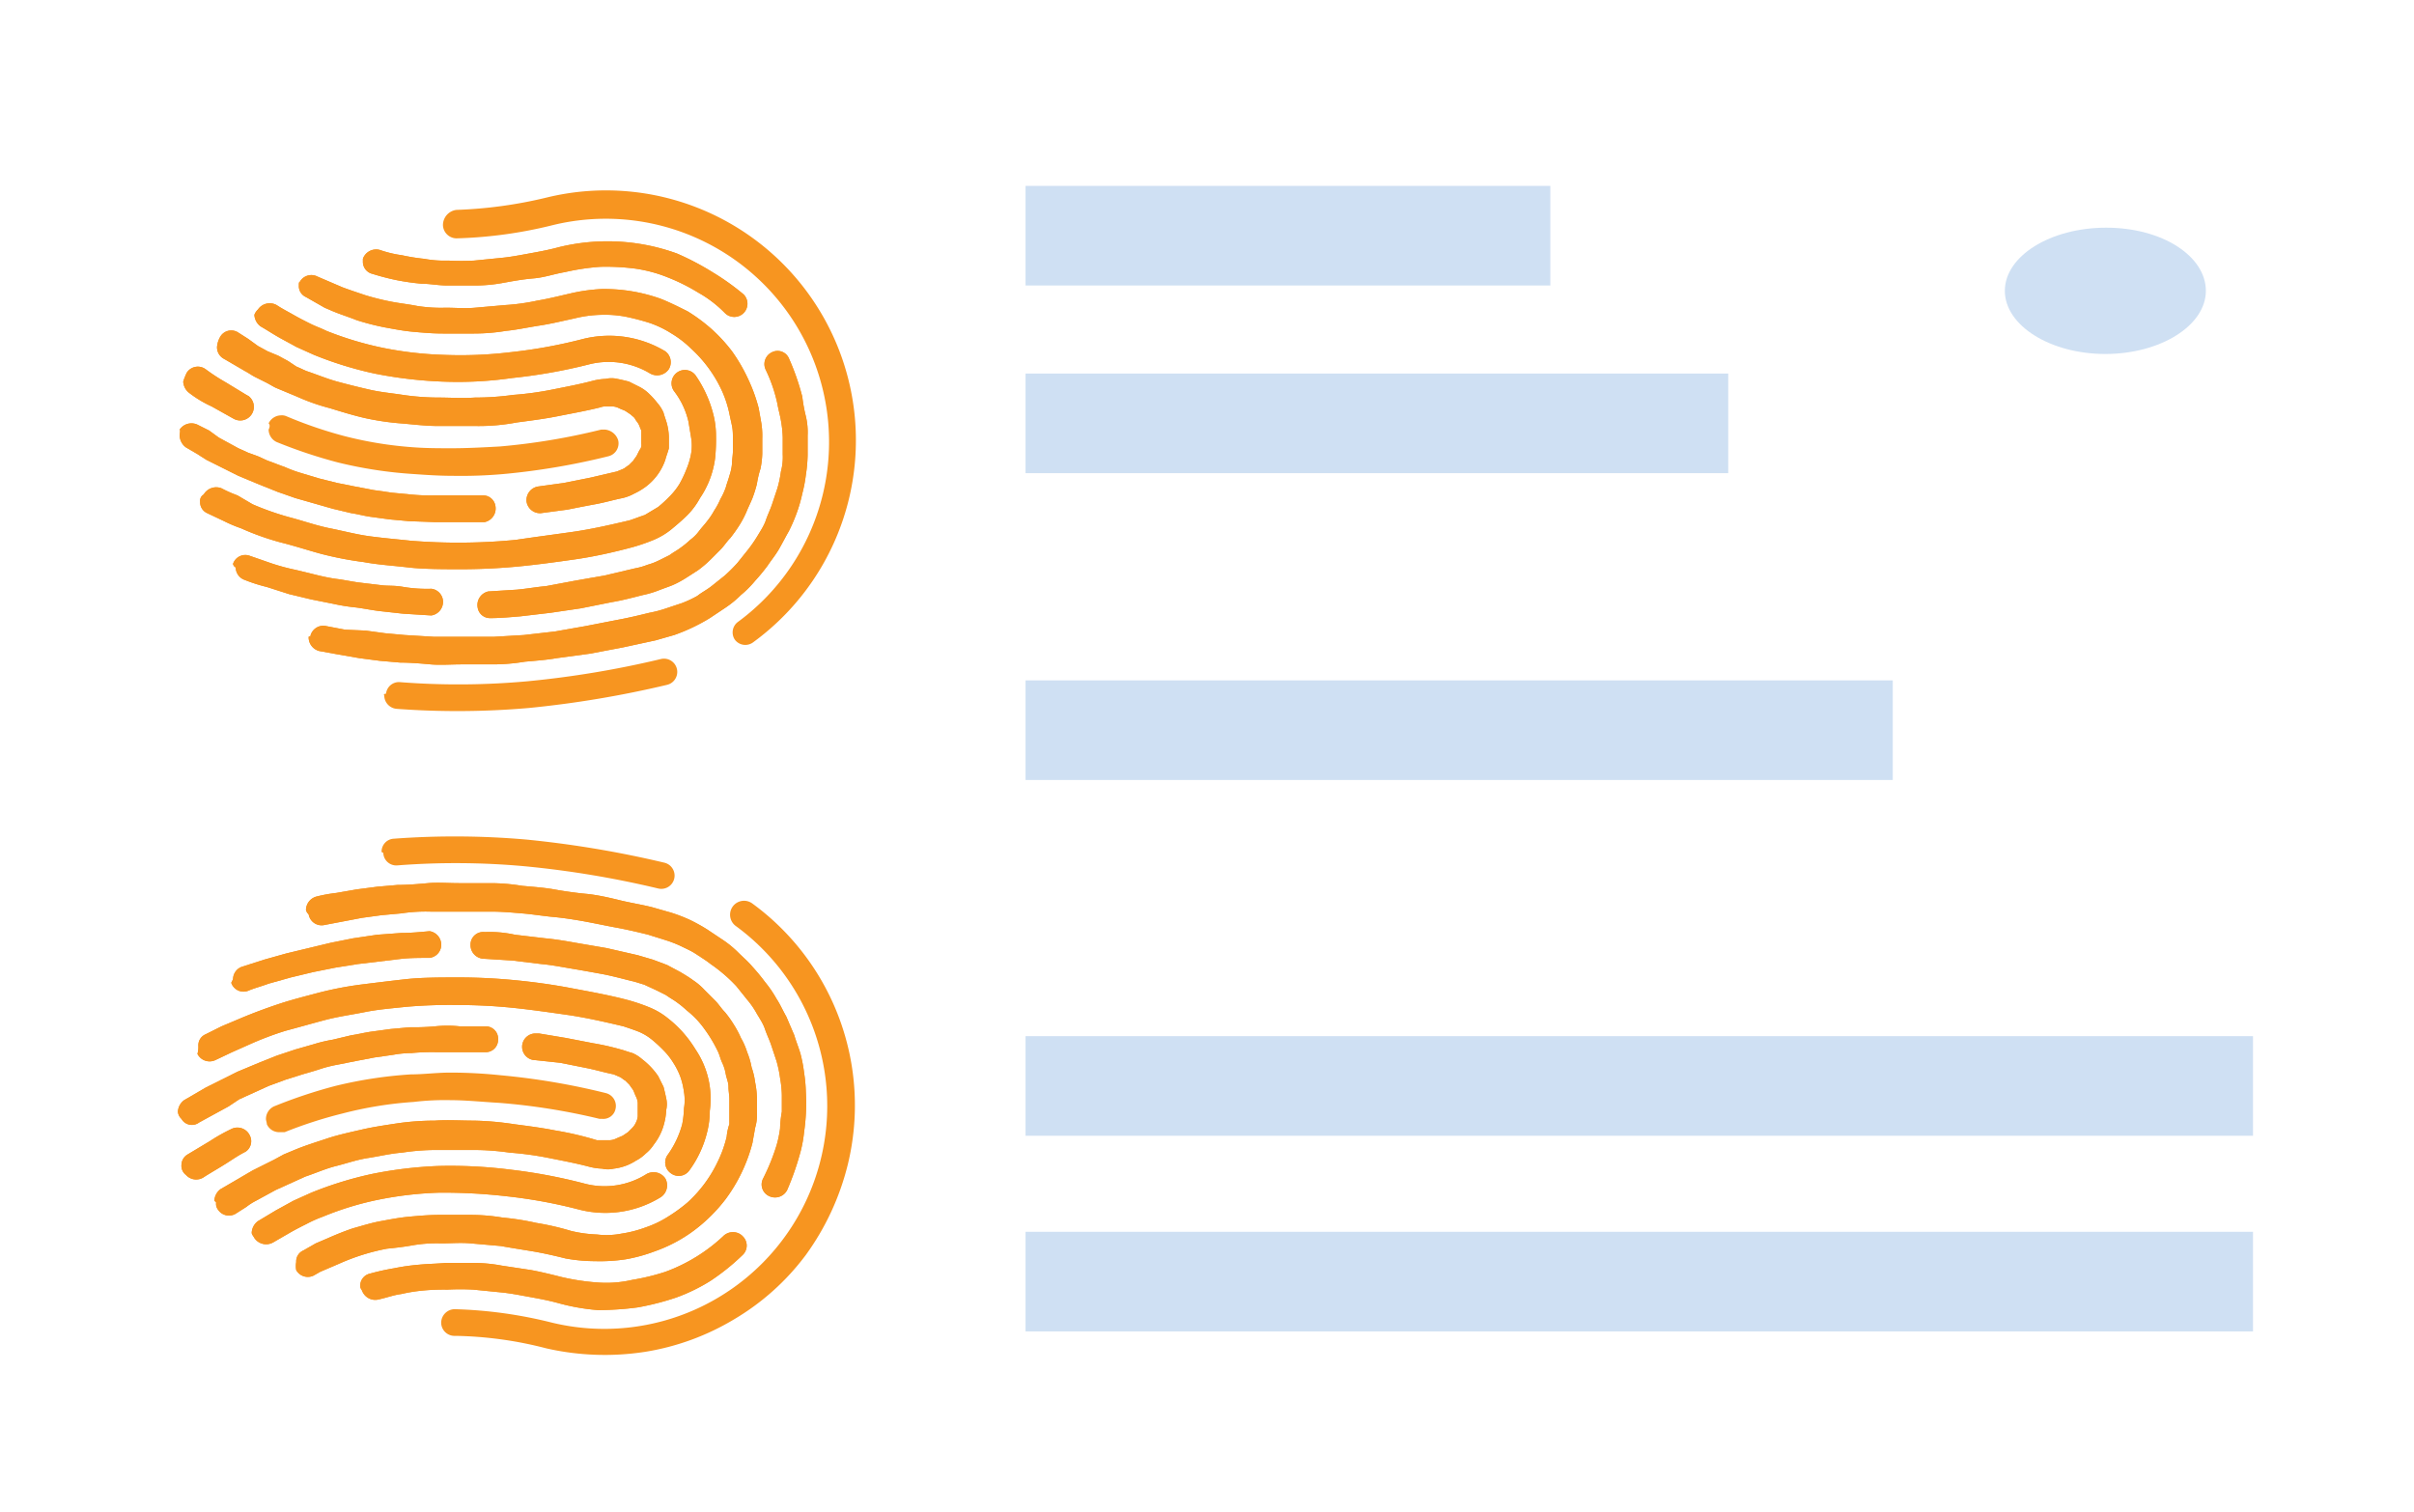 <svg xmlns="http://www.w3.org/2000/svg" viewBox="0 0 271.4 170"><defs><style>.cls-1{fill:#fff;}.cls-2{fill:#cfe0f3;}.cls-3{fill:#f79520;}</style></defs><g id="Layer_2" data-name="Layer 2"><g id="Layer_1-2" data-name="Layer 1"><rect class="cls-1" width="271.4" height="170"/><rect class="cls-2" x="115.3" y="20.9" width="59" height="11.2"/><rect class="cls-2" x="115.3" y="42" width="79" height="11.2"/><rect class="cls-2" x="115.3" y="76.5" width="97.5" height="11.2"/><rect class="cls-2" x="115.3" y="116.5" width="138" height="11.2"/><rect class="cls-2" x="115.3" y="138.5" width="138" height="11.2"/><path class="cls-2" d="M248,32.7c0,3.9-5.1,7.1-11.3,7.1s-11.3-3.2-11.3-7.1,5.1-7.1,11.4-7.1S248,28.8,248,32.7Z"/><path class="cls-3" d="M42.9,95.8a1.45,1.45,0,0,1,1.4-1.5,92.58,92.58,0,0,1,14.9.1A116.61,116.61,0,0,1,74.7,97a1.49,1.49,0,0,1-.7,2.9h0a109.17,109.17,0,0,0-15-2.5,85.36,85.36,0,0,0-14.3-.1A1.46,1.46,0,0,1,43.1,96h0v-.1Z"/><path class="cls-3" d="M49.6,148.7h0a1.54,1.54,0,0,1,1.5-1.5h0A50.21,50.21,0,0,1,62,148.7a25.06,25.06,0,0,0,20.7-44.6,1.57,1.57,0,1,1,1.9-2.5A28.1,28.1,0,0,1,95.3,131a29.16,29.16,0,0,1-4.7,10.1,27.46,27.46,0,0,1-8,7.2A28,28,0,0,1,72.5,152a29.58,29.58,0,0,1-11.1-.4,43.25,43.25,0,0,0-10.2-1.4,1.5,1.5,0,0,1-1.6-1.5Z"/><path class="cls-3" d="M40.5,144.6a1.39,1.39,0,0,1,1.1-1.4,26.14,26.14,0,0,1,2.7-.6,23.58,23.58,0,0,1,2.8-.4c1-.1,1.9-.1,3-.2h3.1a17.33,17.33,0,0,1,3.2.3l3.3.5c1.1.2,2.3.5,3.5.8a25.68,25.68,0,0,0,4,.6,12.86,12.86,0,0,0,3.9-.3,24.91,24.91,0,0,0,3.7-.9,19.07,19.07,0,0,0,6.5-4,1.55,1.55,0,0,1,2.1-.1l.1.1h0a1.45,1.45,0,0,1,0,2.1h0a25.38,25.38,0,0,1-3.6,2.9,20.07,20.07,0,0,1-3.9,1.9,30.09,30.09,0,0,1-4.3,1.1,34,34,0,0,1-4.5.3,23.63,23.63,0,0,1-4.5-.8c-1.1-.3-2.2-.5-3.3-.7s-2.1-.4-3.2-.5l-3-.3a28.05,28.05,0,0,0-2.9,0,24.37,24.37,0,0,0-2.7.1,18.66,18.66,0,0,0-2.5.4c-.8.1-1.6.4-2.5.6a1.58,1.58,0,0,1-1.9-1C40.5,144.8,40.5,144.7,40.5,144.6Z"/><path class="cls-3" d="M34.4,102.3a1.59,1.59,0,0,1,1.2-1.5,17,17,0,0,1,2.2-.4l2.3-.4,2.3-.3,2.3-.2c1.1,0,2.3-.1,3.4-.2s2.3,0,3.5,0h3.5a21.86,21.86,0,0,1,3.6.3c1.1.1,2.5.2,3.6.4s2.5.4,3.6.5,2.5.4,3.7.7,2.5.5,3.7.8l2.1.6a18,18,0,0,1,2.1.8,19.83,19.83,0,0,1,2,1.1l1.8,1.2a11.51,11.51,0,0,1,1.7,1.4c.5.5,1.1,1,1.6,1.6a21,21,0,0,1,1.4,1.7,12.74,12.74,0,0,1,1.3,1.9c.4.6.7,1.3,1.1,2l.9,2.1c.2.7.5,1.4.7,2.1a15.52,15.52,0,0,1,.4,2.1,16.35,16.35,0,0,1,.2,2.2,22.62,22.62,0,0,1-.2,4.5,14.35,14.35,0,0,1-.4,2.2,31.21,31.21,0,0,1-1.5,4.3,1.53,1.53,0,0,1-2,.7,1.44,1.44,0,0,1-.7-2,23.88,23.88,0,0,0,1.5-3.7,12.86,12.86,0,0,0,.4-1.9,12.25,12.25,0,0,1,.2-1.9v-1.9a12.25,12.25,0,0,0-.2-1.9,12.86,12.86,0,0,0-.4-1.9l-.6-1.8c-.2-.6-.5-1.2-.7-1.8s-.6-1.2-.9-1.7a9.06,9.06,0,0,0-1.1-1.6l-1.2-1.5a17.38,17.38,0,0,0-2.9-2.5c-.5-.4-1-.7-1.6-1.1s-1.1-.6-1.7-.9a13.36,13.36,0,0,0-1.8-.7c-.6-.2-1.3-.4-1.9-.6-1.2-.3-2.5-.6-3.6-.8s-2.5-.5-3.6-.7-2.4-.4-3.5-.5-2.3-.3-3.5-.4-2.3-.2-3.5-.2-2.3,0-3.4,0H48.4a18.29,18.29,0,0,0-3.3.2l-2.2.2-2.2.3-2.1.4-2.1.4a1.48,1.48,0,0,1-1.8-1.2h0A.91.91,0,0,1,34.4,102.3Z"/><path class="cls-3" d="M34.4,102.3a1.59,1.59,0,0,1,1.2-1.5,17,17,0,0,1,2.2-.4l2.3-.4,2.3-.3,2.3-.2c1.1,0,2.3-.1,3.4-.2s2.3,0,3.5,0h3.5a21.86,21.86,0,0,1,3.6.3c1.1.1,2.5.2,3.6.4s2.5.4,3.6.5,2.5.4,3.7.7,2.5.5,3.7.8l2.1.6a18,18,0,0,1,2.1.8,19.83,19.83,0,0,1,2,1.1l1.8,1.2a11.51,11.51,0,0,1,1.7,1.4c.5.5,1.1,1,1.6,1.6a21,21,0,0,1,1.4,1.7,12.74,12.74,0,0,1,1.3,1.9c.4.6.7,1.3,1.1,2l.9,2.1c.2.7.5,1.4.7,2.1a15.52,15.52,0,0,1,.4,2.1,16.35,16.35,0,0,1,.2,2.2,22.62,22.62,0,0,1-.2,4.5,14.35,14.35,0,0,1-.4,2.2,31.21,31.21,0,0,1-1.5,4.3,1.53,1.53,0,0,1-2,.7,1.44,1.44,0,0,1-.7-2,23.88,23.88,0,0,0,1.5-3.7,12.86,12.86,0,0,0,.4-1.9,12.25,12.25,0,0,1,.2-1.9v-1.9a12.25,12.25,0,0,0-.2-1.9,12.86,12.86,0,0,0-.4-1.9l-.6-1.8c-.2-.6-.5-1.2-.7-1.8s-.6-1.2-.9-1.7a9.06,9.06,0,0,0-1.1-1.6l-1.2-1.5a17.38,17.38,0,0,0-2.9-2.5c-.5-.4-1-.7-1.6-1.1s-1.1-.6-1.7-.9a13.36,13.36,0,0,0-1.8-.7c-.6-.2-1.3-.4-1.9-.6-1.2-.3-2.5-.6-3.6-.8s-2.5-.5-3.6-.7-2.4-.4-3.5-.5-2.3-.3-3.5-.4-2.3-.2-3.5-.2-2.3,0-3.4,0H48.4a18.29,18.29,0,0,0-3.3.2l-2.2.2-2.2.3-2.1.4-2.1.4a1.48,1.48,0,0,1-1.8-1.2h0A.91.91,0,0,1,34.4,102.3Z"/><path class="cls-3" d="M40.5,144.6a1.39,1.39,0,0,1,1.1-1.4,26.14,26.14,0,0,1,2.7-.6,23.58,23.58,0,0,1,2.8-.4c1-.1,1.9-.1,3-.2h3.1a17.33,17.33,0,0,1,3.2.3l3.3.5c1.1.2,2.3.5,3.5.8a25.68,25.68,0,0,0,4,.6,12.86,12.86,0,0,0,3.9-.3,24.91,24.91,0,0,0,3.7-.9,19.07,19.07,0,0,0,6.5-4,1.55,1.55,0,0,1,2.1-.1l.1.1h0a1.45,1.45,0,0,1,0,2.1h0a25.38,25.38,0,0,1-3.6,2.9,20.07,20.07,0,0,1-3.9,1.9,30.09,30.09,0,0,1-4.3,1.1,34,34,0,0,1-4.5.3,23.63,23.63,0,0,1-4.5-.8c-1.1-.3-2.2-.5-3.3-.7s-2.1-.4-3.2-.5l-3-.3a28.05,28.05,0,0,0-2.9,0,24.37,24.37,0,0,0-2.7.1,18.66,18.66,0,0,0-2.5.4c-.8.1-1.6.4-2.5.6a1.58,1.58,0,0,1-1.9-1C40.5,144.8,40.5,144.7,40.5,144.6Z"/><path class="cls-3" d="M33.3,141.9a1.34,1.34,0,0,1,.8-1.3l.7-.4.7-.4.7-.3.7-.3c.9-.4,1.9-.8,2.8-1.1,1.1-.3,2-.6,3.1-.8s2.1-.4,3.2-.5,2.2-.2,3.4-.2h3.5a21.86,21.86,0,0,1,3.6.3,29.63,29.63,0,0,1,3.8.6,31,31,0,0,1,3.9.9,14.46,14.46,0,0,0,2.9.4,8.78,8.78,0,0,0,2.8-.1,13.43,13.43,0,0,0,2.7-.7,11.51,11.51,0,0,0,2.5-1.2,17.68,17.68,0,0,0,2.2-1.6,14.76,14.76,0,0,0,3.4-4.6,13.32,13.32,0,0,0,1-2.8,5.77,5.77,0,0,1,.3-1.4v-2.8c0-.5-.1-.9-.1-1.4s-.2-.9-.3-1.4a5,5,0,0,0-.4-1.3c-.2-.4-.3-.9-.5-1.3a15.52,15.52,0,0,0-1.5-2.5,10.63,10.63,0,0,0-.9-1.1,11,11,0,0,0-1.1-1,10.63,10.63,0,0,0-1.1-.9c-.4-.3-.8-.5-1.2-.8l-1.2-.6-1.3-.6c-.4-.1-.9-.3-1.4-.4-1.2-.3-2.3-.6-3.4-.8s-2.2-.4-3.4-.6-2.2-.4-3.3-.5l-3.3-.4-3.2-.2a1.54,1.54,0,0,1-1.5-1.5v-.1h0a1.42,1.42,0,0,1,1.6-1.4h0a13.05,13.05,0,0,1,3.4.3l3.4.4c1.1.1,2.3.3,3.4.5l3.5.6,3.5.8,1.7.5,1.6.6,1.5.8c.5.3,1,.6,1.4.9a6.89,6.89,0,0,1,1.3,1.1l1.2,1.2c.4.4.7.9,1.1,1.3a12.13,12.13,0,0,1,1,1.4,10.93,10.93,0,0,1,.8,1.5,7.74,7.74,0,0,1,.7,1.6,8.45,8.45,0,0,1,.5,1.7,8.47,8.47,0,0,1,.4,1.7,9.85,9.85,0,0,1,.2,1.7v1.7a5,5,0,0,1-.2,1.7c-.1.6-.2,1.1-.3,1.7a18.32,18.32,0,0,1-3,6.3,17.94,17.94,0,0,1-2.3,2.5,16.63,16.63,0,0,1-5.7,3.4,17.83,17.83,0,0,1-3.3.9,19.4,19.4,0,0,1-3.4.2,18.41,18.41,0,0,1-3.3-.3c-1.2-.3-2.5-.6-3.7-.8s-2.5-.4-3.6-.6l-3.4-.3c-1.1-.1-2.2,0-3.3,0a16.15,16.15,0,0,0-3.1.2c-1.1.2-2,.3-3,.4a24.27,24.27,0,0,0-5.4,1.7l-.7.3-.7.3-.7.3-.7.4a1.49,1.49,0,0,1-2-.6h0A2.72,2.72,0,0,1,33.3,141.9Z"/><path class="cls-3" d="M26.2,110.1a1.5,1.5,0,0,1,1-1.4l2.5-.8,2.5-.7,2.5-.6,2.5-.6,2.5-.5,2.7-.4,2.7-.2c1.1,0,2.1-.1,3.2-.2a1.55,1.55,0,0,1,1.3,1.7,1.49,1.49,0,0,1-1.3,1.3c-1,0-2.1,0-3.1.1l-2.5.3-2.5.3-2.5.4-2.5.5-2.5.6-2.5.7c-.8.3-1.6.5-2.3.8a1.45,1.45,0,0,1-1.9-.9h0Z"/><path class="cls-3" d="M26.2,110.1a1.5,1.5,0,0,1,1-1.4l2.5-.8,2.5-.7,2.5-.6,2.5-.6,2.5-.5,2.7-.4,2.7-.2c1.1,0,2.1-.1,3.2-.2a1.55,1.55,0,0,1,1.3,1.7,1.49,1.49,0,0,1-1.3,1.3c-1,0-2.1,0-3.1.1l-2.5.3-2.5.3-2.5.4-2.5.5-2.5.6-2.5.7c-.8.3-1.6.5-2.3.8a1.45,1.45,0,0,1-1.9-.9h0Z"/><path class="cls-3" d="M33.3,141.9a1.34,1.34,0,0,1,.8-1.3l.7-.4.7-.4.7-.3.7-.3c.9-.4,1.9-.8,2.8-1.1,1.1-.3,2-.6,3.1-.8s2.1-.4,3.2-.5,2.2-.2,3.4-.2h3.5a21.86,21.86,0,0,1,3.6.3,29.63,29.63,0,0,1,3.8.6,31,31,0,0,1,3.9.9,14.46,14.46,0,0,0,2.9.4,8.78,8.78,0,0,0,2.8-.1,13.43,13.43,0,0,0,2.7-.7,11.51,11.51,0,0,0,2.5-1.2,17.68,17.68,0,0,0,2.2-1.6,14.76,14.76,0,0,0,3.4-4.6,13.32,13.32,0,0,0,1-2.8,5.77,5.77,0,0,1,.3-1.4v-2.8c0-.5-.1-.9-.1-1.4s-.2-.9-.3-1.4a5,5,0,0,0-.4-1.3c-.2-.4-.3-.9-.5-1.3a15.52,15.52,0,0,0-1.5-2.5,10.63,10.63,0,0,0-.9-1.1,11,11,0,0,0-1.1-1,10.63,10.63,0,0,0-1.1-.9c-.4-.3-.8-.5-1.2-.8l-1.2-.6-1.3-.6c-.4-.1-.9-.3-1.4-.4-1.2-.3-2.3-.6-3.4-.8s-2.2-.4-3.4-.6-2.2-.4-3.3-.5l-3.3-.4-3.2-.2a1.54,1.54,0,0,1-1.5-1.5v-.1h0a1.42,1.42,0,0,1,1.6-1.4h0a13.05,13.05,0,0,1,3.4.3l3.4.4c1.1.1,2.3.3,3.4.5l3.5.6,3.5.8,1.7.5,1.6.6,1.5.8c.5.3,1,.6,1.4.9a6.89,6.89,0,0,1,1.3,1.1l1.2,1.2c.4.4.7.9,1.1,1.3a12.13,12.13,0,0,1,1,1.4,10.93,10.93,0,0,1,.8,1.5,7.74,7.74,0,0,1,.7,1.6,8.45,8.45,0,0,1,.5,1.7,8.47,8.47,0,0,1,.4,1.7,9.85,9.85,0,0,1,.2,1.7v1.7a5,5,0,0,1-.2,1.7c-.1.6-.2,1.1-.3,1.7a18.32,18.32,0,0,1-3,6.3,17.94,17.94,0,0,1-2.3,2.5,16.63,16.63,0,0,1-5.7,3.4,17.83,17.83,0,0,1-3.3.9,19.4,19.4,0,0,1-3.4.2,18.41,18.41,0,0,1-3.3-.3c-1.2-.3-2.5-.6-3.7-.8s-2.5-.4-3.6-.6l-3.4-.3c-1.1-.1-2.2,0-3.3,0a16.15,16.15,0,0,0-3.1.2c-1.1.2-2,.3-3,.4a24.27,24.27,0,0,0-5.4,1.7l-.7.3-.7.3-.7.3-.7.4a1.49,1.49,0,0,1-2-.6h0A2.72,2.72,0,0,1,33.3,141.9Z"/><path class="cls-3" d="M28.3,138.6a1.71,1.71,0,0,1,.7-1.3l2-1.2,2-1.1,2-.9a41.09,41.09,0,0,1,6.8-2.1,46.57,46.57,0,0,1,7.5-.9,53.61,53.61,0,0,1,8,.4,60.66,60.66,0,0,1,8.5,1.6,8.82,8.82,0,0,0,6.9-1.1,1.6,1.6,0,0,1,2.1.5h0a1.6,1.6,0,0,1-.5,2.1h0a11.88,11.88,0,0,1-9.2,1.4,56.37,56.37,0,0,0-8.2-1.5,62.82,62.82,0,0,0-7.5-.4,40.55,40.55,0,0,0-6.9.8,34.12,34.12,0,0,0-6.2,1.9,14.17,14.17,0,0,0-1.8.8c-.6.3-1.2.6-1.9,1l-1.9,1.1a1.6,1.6,0,0,1-2.1-.5h0C28.5,139,28.3,138.8,28.3,138.6Z"/><path class="cls-3" d="M22.3,117.6a1.34,1.34,0,0,1,.8-1.3l1.8-.9,1.9-.8c1.4-.6,3-1.2,4.5-1.7s3.1-.9,4.6-1.3a38.9,38.9,0,0,1,4.7-.9c1.6-.2,3.2-.4,5-.6s4-.2,6-.2,4.1.1,6.2.3,4.3.5,6.4.9,4.4.8,6.6,1.4a20.94,20.94,0,0,1,2.3.8,8.17,8.17,0,0,1,2,1.2,12.88,12.88,0,0,1,1.7,1.6,13.3,13.3,0,0,1,1.4,1.9,9.9,9.9,0,0,1,1.6,6.9,9.86,9.86,0,0,1-.3,2.4,12.16,12.16,0,0,1-2,4.3,1.46,1.46,0,0,1-2.1.3h0a1.47,1.47,0,0,1-.3-2.1,10.61,10.61,0,0,0,1.6-3.4,11,11,0,0,0,.2-1.8,5.44,5.44,0,0,0,0-1.8,8.47,8.47,0,0,0-.4-1.7,8,8,0,0,0-.8-1.6,7.55,7.55,0,0,0-1.1-1.4,15.38,15.38,0,0,0-1.3-1.2,6,6,0,0,0-1.5-.9c-.5-.2-1.1-.4-1.7-.6-2.1-.5-4.3-1-6.4-1.3s-4.2-.6-6.2-.8-4.1-.3-6-.3a57.18,57.18,0,0,0-5.8.2c-1.9.2-3.2.3-4.7.6s-3,.5-4.5.9-2.9.8-4.4,1.2a36.06,36.06,0,0,0-4.2,1.6l-1.8.8-1.9.9a1.53,1.53,0,0,1-2-.7A3.08,3.08,0,0,0,22.3,117.6Z"/><path class="cls-3" d="M22.3,117.6a1.34,1.34,0,0,1,.8-1.3l1.8-.9,1.9-.8c1.4-.6,3-1.2,4.5-1.7s3.1-.9,4.6-1.3a38.9,38.9,0,0,1,4.7-.9c1.6-.2,3.2-.4,5-.6s4-.2,6-.2,4.1.1,6.2.3,4.3.5,6.4.9,4.4.8,6.6,1.4a20.94,20.94,0,0,1,2.3.8,8.17,8.17,0,0,1,2,1.2,12.88,12.88,0,0,1,1.7,1.6,13.3,13.3,0,0,1,1.4,1.9,9.9,9.9,0,0,1,1.6,6.9,9.86,9.86,0,0,1-.3,2.4,12.16,12.16,0,0,1-2,4.3,1.46,1.46,0,0,1-2.1.3h0a1.47,1.47,0,0,1-.3-2.1,10.61,10.61,0,0,0,1.6-3.4,11,11,0,0,0,.2-1.8,5.44,5.44,0,0,0,0-1.8,8.47,8.47,0,0,0-.4-1.7,8,8,0,0,0-.8-1.6,7.55,7.55,0,0,0-1.1-1.4,15.38,15.38,0,0,0-1.3-1.2,6,6,0,0,0-1.5-.9c-.5-.2-1.1-.4-1.7-.6-2.1-.5-4.3-1-6.4-1.3s-4.2-.6-6.2-.8-4.1-.3-6-.3a57.18,57.18,0,0,0-5.8.2c-1.9.2-3.2.3-4.7.6s-3,.5-4.5.9-2.9.8-4.4,1.2a36.06,36.06,0,0,0-4.2,1.6l-1.8.8-1.9.9a1.53,1.53,0,0,1-2-.7A3.08,3.08,0,0,0,22.3,117.6Z"/><path class="cls-3" d="M28.3,138.6a1.71,1.71,0,0,1,.7-1.3l2-1.2,2-1.1,2-.9a41.09,41.09,0,0,1,6.8-2.1,46.57,46.57,0,0,1,7.5-.9,53.61,53.61,0,0,1,8,.4,60.66,60.66,0,0,1,8.5,1.6,8.82,8.82,0,0,0,6.9-1.1,1.6,1.6,0,0,1,2.1.5h0a1.6,1.6,0,0,1-.5,2.1h0a11.88,11.88,0,0,1-9.2,1.4,56.37,56.37,0,0,0-8.2-1.5,62.82,62.82,0,0,0-7.5-.4,40.55,40.55,0,0,0-6.9.8,34.12,34.12,0,0,0-6.2,1.9,14.17,14.17,0,0,0-1.8.8c-.6.3-1.2.6-1.9,1l-1.9,1.1a1.6,1.6,0,0,1-2.1-.5h0C28.5,139,28.3,138.8,28.3,138.6Z"/><path class="cls-3" d="M24.1,135a1.71,1.71,0,0,1,.7-1.3L26,133l1.2-.7,1.2-.7,1.2-.6,1.2-.6,1.1-.6,1.2-.5c1.2-.5,2.5-.9,3.7-1.3s2.6-.7,3.9-1,2.7-.5,4-.7a29.66,29.66,0,0,1,4.2-.3c1.4-.1,2.9,0,4.4,0a34.19,34.19,0,0,1,4.5.4c1.5.2,3.1.4,4.6.7a35.74,35.74,0,0,1,4.7,1.1h1.5a1.85,1.85,0,0,0,.7-.2l.7-.3.6-.4.5-.5a2.09,2.09,0,0,0,.4-.6,1.85,1.85,0,0,0,.2-.7V124a1.85,1.85,0,0,0-.2-.7c-.1-.2-.2-.5-.3-.7s-.3-.4-.4-.6l-.5-.5c-.2-.1-.4-.3-.6-.4l-.7-.3c-1-.2-2-.5-3-.7l-3-.6-2.8-.3a1.5,1.5,0,0,1,0-3h.4l3,.5,3.1.6a28.17,28.17,0,0,1,3.1.7c.4.1.9.3,1.3.4a4.13,4.13,0,0,1,1.1.7A8.13,8.13,0,0,1,74,121l.6,1.2c.1.4.2.8.3,1.3a2.85,2.85,0,0,1,0,1.3,6.75,6.75,0,0,1-.2,1.4,6.42,6.42,0,0,1-1.2,2.5,4.3,4.3,0,0,1-.9,1,4.44,4.44,0,0,1-1.1.8,5.81,5.81,0,0,1-2.5.9,2.85,2.85,0,0,1-1.3,0,6.75,6.75,0,0,1-1.4-.2c-1.5-.4-3.1-.7-4.6-1a35.62,35.62,0,0,0-4.4-.6,28.28,28.28,0,0,0-4.1-.3H49.1a25.61,25.61,0,0,0-3.9.3c-1.3.1-2.5.4-3.8.6s-2.4.6-3.6.9-2.3.8-3.5,1.2l-1.1.5-1.1.5-1.1.5-1.1.6-1.1.6a6.73,6.73,0,0,0-1.1.7l-1.1.7a1.48,1.48,0,0,1-2.1-.4,1.08,1.08,0,0,1-.2-.8Z"/><path class="cls-3" d="M20,125a1.71,1.71,0,0,1,.7-1.3l1.2-.7,1.2-.7,1.2-.6,1.2-.6,1.2-.6,1.2-.5,1.2-.5,2-.8,2.1-.7,2.1-.6a16,16,0,0,1,2.1-.5l2.1-.5c.7-.1,1.5-.3,2.2-.4l2.2-.3,2.2-.2a26.2,26.2,0,0,0,2.8-.1,13.1,13.1,0,0,1,2.8,0h2.9a1.39,1.39,0,0,1,1.4,1.5h0a1.39,1.39,0,0,1-1.5,1.4H49a24.37,24.37,0,0,0-2.7.1,12.48,12.48,0,0,0-2.1.2l-2.1.3-2.1.4-2,.4a14.62,14.62,0,0,0-2,.5c-.6.2-1.3.4-2,.6l-1.9.6-1.9.7-1.1.5-1.1.5-1.1.5-1.2.8-1.1.6-1.1.6-1.1.6a1.35,1.35,0,0,1-2-.4h0A1.23,1.23,0,0,1,20,125Z"/><path class="cls-3" d="M20,125a1.71,1.71,0,0,1,.7-1.3l1.2-.7,1.2-.7,1.2-.6,1.2-.6,1.2-.6,1.2-.5,1.2-.5,2-.8,2.1-.7,2.1-.6a16,16,0,0,1,2.1-.5l2.1-.5c.7-.1,1.5-.3,2.2-.4l2.2-.3,2.2-.2a26.2,26.2,0,0,0,2.8-.1,13.1,13.1,0,0,1,2.8,0h2.9a1.39,1.39,0,0,1,1.4,1.5h0a1.39,1.39,0,0,1-1.5,1.4H49a24.37,24.37,0,0,0-2.7.1,12.48,12.48,0,0,0-2.1.2l-2.1.3-2.1.4-2,.4a14.62,14.62,0,0,0-2,.5c-.6.2-1.3.4-2,.6l-1.9.6-1.9.7-1.1.5-1.1.5-1.1.5-1.2.8-1.1.6-1.1.6-1.1.6a1.35,1.35,0,0,1-2-.4h0A1.23,1.23,0,0,1,20,125Z"/><path class="cls-3" d="M24.1,135a1.71,1.71,0,0,1,.7-1.3L26,133l1.2-.7,1.2-.7,1.2-.6,1.2-.6,1.1-.6,1.2-.5c1.2-.5,2.5-.9,3.7-1.3s2.6-.7,3.9-1,2.7-.5,4-.7a29.66,29.66,0,0,1,4.2-.3c1.4-.1,2.9,0,4.4,0a34.19,34.19,0,0,1,4.5.4c1.5.2,3.1.4,4.6.7a35.74,35.74,0,0,1,4.7,1.1h1.5a1.85,1.85,0,0,0,.7-.2l.7-.3.6-.4.5-.5a2.09,2.09,0,0,0,.4-.6,1.85,1.85,0,0,0,.2-.7V124a1.85,1.85,0,0,0-.2-.7c-.1-.2-.2-.5-.3-.7s-.3-.4-.4-.6l-.5-.5c-.2-.1-.4-.3-.6-.4l-.7-.3c-1-.2-2-.5-3-.7l-3-.6-2.8-.3a1.5,1.5,0,0,1,0-3h.4l3,.5,3.1.6a28.17,28.17,0,0,1,3.1.7c.4.1.9.3,1.3.4a4.13,4.13,0,0,1,1.1.7A8.13,8.13,0,0,1,74,121l.6,1.2c.1.4.2.8.3,1.3a2.85,2.85,0,0,1,0,1.3,6.75,6.75,0,0,1-.2,1.4,6.42,6.42,0,0,1-1.2,2.5,4.3,4.3,0,0,1-.9,1,4.44,4.44,0,0,1-1.1.8,5.81,5.81,0,0,1-2.5.9,2.85,2.85,0,0,1-1.3,0,6.75,6.75,0,0,1-1.4-.2c-1.5-.4-3.1-.7-4.6-1a35.62,35.62,0,0,0-4.4-.6,28.28,28.28,0,0,0-4.1-.3H49.1a25.61,25.61,0,0,0-3.9.3c-1.3.1-2.5.4-3.8.6s-2.4.6-3.6.9-2.3.8-3.5,1.2l-1.1.5-1.1.5-1.1.5-1.1.6-1.1.6a6.73,6.73,0,0,0-1.1.7l-1.1.7a1.48,1.48,0,0,1-2.1-.4,1.08,1.08,0,0,1-.2-.8Z"/><path class="cls-3" d="M20.4,131a1.39,1.39,0,0,1,.7-1.2l2.5-1.5a20.13,20.13,0,0,1,2.5-1.4,1.54,1.54,0,0,1,2,.8,1.41,1.41,0,0,1-.5,1.8c-.8.4-1.5.9-2.3,1.4s-1.5.9-2.3,1.4a1.55,1.55,0,0,1-2.1-.2,1.27,1.27,0,0,1-.5-1.1Z"/><path class="cls-3" d="M29.9,125.8a1.57,1.57,0,0,1,.9-1.4,55.82,55.82,0,0,1,6.9-2.3,48.48,48.48,0,0,1,8.5-1.3c1.4,0,2.9-.2,4.4-.2a54.41,54.41,0,0,1,5.7.3,78.61,78.61,0,0,1,11.8,2,1.49,1.49,0,0,1,1.1,1.8,1.4,1.4,0,0,1-1.5,1.1h-.3A71.87,71.87,0,0,0,56.1,124c-1.8-.1-3.7-.3-5.4-.3a29.54,29.54,0,0,0-4.2.2,43.07,43.07,0,0,0-8,1.3,49.25,49.25,0,0,0-6.5,2.1h-.6a1.51,1.51,0,0,1-1.4-.9C30,126.2,29.9,126,29.9,125.8Z"/><path class="cls-3" d="M20.4,131a1.39,1.39,0,0,1,.7-1.2l2.5-1.5a20.13,20.13,0,0,1,2.5-1.4,1.54,1.54,0,0,1,2,.8,1.41,1.41,0,0,1-.5,1.8c-.8.4-1.5.9-2.3,1.4s-1.5.9-2.3,1.4a1.55,1.55,0,0,1-2.1-.2,1.27,1.27,0,0,1-.5-1.1Z"/><path class="cls-3" d="M43.2,78.2a1.52,1.52,0,0,0,1.4,1.5,92.58,92.58,0,0,0,14.9-.1A116.61,116.61,0,0,0,75,77a1.49,1.49,0,0,0-.7-2.9h0a109.17,109.17,0,0,1-15,2.5,85.43,85.43,0,0,1-14.3.1A1.46,1.46,0,0,0,43.4,78h0C43.2,78,43.1,78.1,43.2,78.2Z"/><path class="cls-3" d="M49.8,25.3h0a1.54,1.54,0,0,0,1.5,1.5,50.21,50.21,0,0,0,10.9-1.5A25.1,25.1,0,0,1,83,69.9a1.47,1.47,0,0,0-.4,2h0a1.47,1.47,0,0,0,2.1.3h0a28.1,28.1,0,0,0-23.2-50h0a50.1,50.1,0,0,1-10.2,1.4,1.73,1.73,0,0,0-1.5,1.7Z"/><path class="cls-3" d="M40.8,29.4a1.39,1.39,0,0,0,1.1,1.4,26.81,26.81,0,0,0,2.7.7,27,27,0,0,0,2.8.4c.9,0,1.9.2,2.9.2h3.1a17.33,17.33,0,0,0,3.2-.3c1.1-.2,2.2-.4,3.4-.5s2.3-.5,3.5-.7a25.68,25.68,0,0,1,4-.6,25.49,25.49,0,0,1,3.9.2,15.57,15.57,0,0,1,3.7,1,21.58,21.58,0,0,1,3.4,1.7,13.31,13.31,0,0,1,3,2.3,1.48,1.48,0,1,0,2.1-2.1,28,28,0,0,0-3.5-2.5,30.47,30.47,0,0,0-4-2.1,22.92,22.92,0,0,0-13.3-.7c-1.1.3-2.2.5-3.3.7s-2.1.4-3.2.5l-3,.3a28.05,28.05,0,0,1-2.9,0,12.29,12.29,0,0,1-2.7-.2,21.66,21.66,0,0,1-2.5-.4,12.88,12.88,0,0,1-2.5-.6,1.58,1.58,0,0,0-1.9,1h0Z"/><path class="cls-3" d="M34.7,71.7a1.59,1.59,0,0,0,1.2,1.5l2.2.4,2.3.4,2.3.3,2.3.2c1.1,0,2.3.1,3.4.2s2.3,0,3.5,0h3.5a21.86,21.86,0,0,0,3.6-.3c1.1-.1,2.5-.2,3.6-.4l3.7-.5,3.7-.7,3.7-.8,2.1-.6a20.88,20.88,0,0,0,4-1.9l1.8-1.2a11.51,11.51,0,0,0,1.7-1.4,12.09,12.09,0,0,0,1.6-1.6,21,21,0,0,0,1.4-1.7c.4-.6.9-1.2,1.3-1.9s.7-1.3,1.1-2a18.94,18.94,0,0,0,.9-2.1,16.55,16.55,0,0,0,.6-2.1,15.52,15.52,0,0,0,.4-2.1,16.35,16.35,0,0,0,.2-2.2V49a7.84,7.84,0,0,0-.2-2.2,17,17,0,0,1-.4-2.2,27.18,27.18,0,0,0-1.5-4.3,1.39,1.39,0,0,0-1.9-.7h0a1.47,1.47,0,0,0-.7,2h0a17.06,17.06,0,0,1,1.3,3.8c.1.6.3,1.3.4,1.9a12.25,12.25,0,0,1,.2,1.9v1.9a6.15,6.15,0,0,1-.2,1.9,12.86,12.86,0,0,1-.4,1.9l-.6,1.8c-.2.6-.5,1.2-.7,1.8s-.6,1.2-.9,1.7a15.26,15.26,0,0,1-1.1,1.6l-1.2,1.5a18.48,18.48,0,0,1-1.4,1.4L80,65.9c-.5.4-1.1.7-1.6,1.1a13,13,0,0,1-1.7.8l-1.8.6a13.32,13.32,0,0,1-1.9.5c-1.2.3-2.5.6-3.6.8l-3.6.7-3.4.6-3.5.4-3.4.2H48.8l-3.3-.2-2.2-.2-2.2-.3-2.3-.1-2.1-.4a1.49,1.49,0,0,0-1.8,1.1v.1C34.7,71.5,34.7,71.6,34.7,71.7Z"/><path class="cls-3" d="M34.7,71.7a1.59,1.59,0,0,0,1.2,1.5l2.2.4,2.3.4,2.3.3,2.3.2c1.1,0,2.3.1,3.4.2s2.3,0,3.5,0h3.5a21.86,21.86,0,0,0,3.6-.3c1.1-.1,2.5-.2,3.6-.4l3.7-.5,3.7-.7,3.7-.8,2.1-.6a20.88,20.88,0,0,0,4-1.9l1.8-1.2a11.51,11.51,0,0,0,1.7-1.4,12.09,12.09,0,0,0,1.6-1.6,21,21,0,0,0,1.4-1.7c.4-.6.9-1.2,1.3-1.9s.7-1.3,1.1-2a18.94,18.94,0,0,0,.9-2.1,16.55,16.55,0,0,0,.6-2.1,15.52,15.52,0,0,0,.4-2.1,16.35,16.35,0,0,0,.2-2.2V49a7.84,7.84,0,0,0-.2-2.2,17,17,0,0,1-.4-2.2,27.18,27.18,0,0,0-1.5-4.3,1.39,1.39,0,0,0-1.9-.7h0a1.47,1.47,0,0,0-.7,2h0a17.06,17.06,0,0,1,1.3,3.8c.1.6.3,1.3.4,1.9a12.25,12.25,0,0,1,.2,1.9v1.9a6.15,6.15,0,0,1-.2,1.9,12.86,12.86,0,0,1-.4,1.9l-.6,1.8c-.2.6-.5,1.2-.7,1.8s-.6,1.2-.9,1.7a15.26,15.26,0,0,1-1.1,1.6l-1.2,1.5a18.48,18.48,0,0,1-1.4,1.4L80,65.9c-.5.4-1.1.7-1.6,1.1a13,13,0,0,1-1.7.8l-1.8.6a13.32,13.32,0,0,1-1.9.5c-1.2.3-2.5.6-3.6.8l-3.6.7-3.4.6-3.5.4-3.4.2H48.8l-3.3-.2-2.2-.2-2.2-.3-2.3-.1-2.1-.4a1.49,1.49,0,0,0-1.8,1.1v.1C34.7,71.5,34.7,71.6,34.7,71.7Z"/><path class="cls-3" d="M40.8,29.4a1.39,1.39,0,0,0,1.1,1.4,26.81,26.81,0,0,0,2.7.7,27,27,0,0,0,2.8.4c.9,0,1.9.2,2.9.2h3.1a17.33,17.33,0,0,0,3.2-.3c1.1-.2,2.2-.4,3.4-.5s2.3-.5,3.5-.7a25.68,25.68,0,0,1,4-.6,25.49,25.49,0,0,1,3.9.2,15.57,15.57,0,0,1,3.7,1,21.58,21.58,0,0,1,3.4,1.7,13.31,13.31,0,0,1,3,2.3,1.48,1.48,0,1,0,2.1-2.1,28,28,0,0,0-3.5-2.5,30.47,30.47,0,0,0-4-2.1,22.92,22.92,0,0,0-13.3-.7c-1.1.3-2.2.5-3.3.7s-2.1.4-3.2.5l-3,.3a28.05,28.05,0,0,1-2.9,0,12.29,12.29,0,0,1-2.7-.2,21.66,21.66,0,0,1-2.5-.4,12.88,12.88,0,0,1-2.5-.6,1.58,1.58,0,0,0-1.9,1h0Z"/><path class="cls-3" d="M33.6,32.1a1.34,1.34,0,0,0,.8,1.3l.7.4.7.4.7.4.7.3c.9.4,1.9.7,2.9,1.1a28.06,28.06,0,0,0,3.1.8c1.1.2,2.1.4,3.2.5s2.2.2,3.4.2h3.5a21.86,21.86,0,0,0,3.6-.3c1.1-.1,2.5-.4,3.8-.6s2.5-.5,3.9-.8a13.52,13.52,0,0,1,2.9-.4,12.74,12.74,0,0,1,2.8.2,26.81,26.81,0,0,1,2.7.7,11.51,11.51,0,0,1,2.5,1.2,11.78,11.78,0,0,1,2.2,1.7,14.76,14.76,0,0,1,3.4,4.6,12.24,12.24,0,0,1,.9,2.7c.1.5.2.9.3,1.4s.1,1,.1,1.4v1.4c0,.5-.1.9-.1,1.4a5.77,5.77,0,0,1-.3,1.4c-.1.4-.3.9-.4,1.3a7.54,7.54,0,0,1-.6,1.3,8.26,8.26,0,0,1-.7,1.3,8.34,8.34,0,0,1-.8,1.2c-.3.4-.6.7-.9,1.1a4.74,4.74,0,0,1-1,1,10.63,10.63,0,0,1-1.1.9c-.4.3-.8.5-1.2.8l-1.2.6a6.94,6.94,0,0,1-1.3.5,7.37,7.37,0,0,1-1.4.4l-3.4.8-3.4.6-3.2.6c-1.1.1-2.2.3-3.3.4l-3.2.2a1.56,1.56,0,0,0-1.2,1.8,1.4,1.4,0,0,0,1.4,1.2c1.1,0,2.2-.1,3.4-.2l3.4-.4,3.4-.5,3.5-.7c1.2-.2,2.3-.5,3.5-.8a10.93,10.93,0,0,0,1.7-.5c.5-.2,1.1-.4,1.6-.6a10.93,10.93,0,0,0,1.5-.8l1.4-.9A12.67,12.67,0,0,0,79.8,63L81,61.8c.4-.4.7-.9,1.1-1.3a17,17,0,0,0,1-1.4,10.93,10.93,0,0,0,.8-1.5c.2-.5.5-1.1.7-1.6a14.24,14.24,0,0,0,.5-1.6,10.46,10.46,0,0,1,.4-1.7,9.85,9.85,0,0,0,.2-1.7V49.3a9.15,9.15,0,0,0-.1-1.7c-.1-.6-.2-1.1-.3-1.7a18.54,18.54,0,0,0-1.2-3.3,19.23,19.23,0,0,0-1.8-3.1A17.94,17.94,0,0,0,80,37a18.9,18.9,0,0,0-2.7-2c-1-.5-2-1-3-1.4a18.85,18.85,0,0,0-6.7-1.1,19.68,19.68,0,0,0-3.5.5c-1.3.3-2.5.6-3.7.8a23.91,23.91,0,0,1-3.6.5l-3.4.3c-1.1.1-2.2,0-3.3,0a17.2,17.2,0,0,1-3.2-.2c-1-.2-2-.3-3-.5a28.64,28.64,0,0,1-2.8-.7c-.9-.3-1.8-.6-2.6-.9l-.7-.3-.7-.3-.7-.3-.7-.3a1.49,1.49,0,0,0-2,.6C33.6,31.7,33.6,31.9,33.6,32.1Z"/><path class="cls-3" d="M26.5,63.8a1.5,1.5,0,0,0,1,1.4A18.29,18.29,0,0,0,30,66l2.5.8,2.5.6,2.5.5a21.66,21.66,0,0,0,2.5.4c.8.1,1.8.3,2.6.4l2.7.3,3.2.2a1.55,1.55,0,0,0,1.3-1.7,1.49,1.49,0,0,0-1.3-1.3,16.15,16.15,0,0,1-3.1-.2c-1.1-.2-1.7-.1-2.5-.2l-2.5-.3c-.8-.1-1.7-.3-2.5-.4s-1.7-.3-2.5-.5-1.6-.4-2.5-.6a23.35,23.35,0,0,1-2.5-.7l-2.3-.8a1.45,1.45,0,0,0-1.9.9h0A.54.54,0,0,0,26.5,63.8Z"/><path class="cls-3" d="M26.5,63.8a1.5,1.5,0,0,0,1,1.4A18.29,18.29,0,0,0,30,66l2.5.8,2.5.6,2.5.5a21.66,21.66,0,0,0,2.5.4c.8.1,1.8.3,2.6.4l2.7.3,3.2.2a1.55,1.55,0,0,0,1.3-1.7,1.49,1.49,0,0,0-1.3-1.3,16.15,16.15,0,0,1-3.1-.2c-1.1-.2-1.7-.1-2.5-.2l-2.5-.3c-.8-.1-1.7-.3-2.5-.4s-1.7-.3-2.5-.5-1.6-.4-2.5-.6a23.35,23.35,0,0,1-2.5-.7l-2.3-.8a1.45,1.45,0,0,0-1.9.9h0A.54.54,0,0,0,26.5,63.8Z"/><path class="cls-3" d="M33.6,32.1a1.34,1.34,0,0,0,.8,1.3l.7.4.7.4.7.4.7.3c.9.4,1.9.7,2.9,1.1a28.06,28.06,0,0,0,3.1.8c1.1.2,2.1.4,3.2.5s2.2.2,3.4.2h3.5a21.86,21.86,0,0,0,3.6-.3c1.1-.1,2.5-.4,3.8-.6s2.5-.5,3.9-.8a13.52,13.52,0,0,1,2.9-.4,12.74,12.74,0,0,1,2.8.2,26.81,26.81,0,0,1,2.7.7,11.51,11.51,0,0,1,2.5,1.2,11.78,11.78,0,0,1,2.2,1.7,14.76,14.76,0,0,1,3.4,4.6,12.24,12.24,0,0,1,.9,2.7c.1.5.2.9.3,1.4s.1,1,.1,1.4v1.4c0,.5-.1.9-.1,1.4a5.77,5.77,0,0,1-.3,1.4c-.1.4-.3.9-.4,1.3a7.54,7.54,0,0,1-.6,1.3,8.26,8.26,0,0,1-.7,1.3,8.34,8.34,0,0,1-.8,1.2c-.3.4-.6.7-.9,1.1a4.74,4.74,0,0,1-1,1,10.63,10.63,0,0,1-1.1.9c-.4.3-.8.5-1.2.8l-1.2.6a6.94,6.94,0,0,1-1.3.5,7.37,7.37,0,0,1-1.4.4l-3.4.8-3.4.6-3.2.6c-1.1.1-2.2.3-3.3.4l-3.2.2a1.56,1.56,0,0,0-1.2,1.8,1.4,1.4,0,0,0,1.4,1.2c1.1,0,2.2-.1,3.4-.2l3.4-.4,3.4-.5,3.5-.7c1.2-.2,2.3-.5,3.5-.8a10.93,10.93,0,0,0,1.7-.5c.5-.2,1.1-.4,1.6-.6a10.93,10.93,0,0,0,1.5-.8l1.4-.9A12.67,12.67,0,0,0,79.8,63L81,61.8c.4-.4.7-.9,1.1-1.3a17,17,0,0,0,1-1.4,10.93,10.93,0,0,0,.8-1.5c.2-.5.5-1.1.7-1.6a14.24,14.24,0,0,0,.5-1.6,10.46,10.46,0,0,1,.4-1.7,9.85,9.85,0,0,0,.2-1.7V49.3a9.15,9.15,0,0,0-.1-1.7c-.1-.6-.2-1.1-.3-1.7a18.54,18.54,0,0,0-1.2-3.3,19.23,19.23,0,0,0-1.8-3.1A17.94,17.94,0,0,0,80,37a18.9,18.9,0,0,0-2.7-2c-1-.5-2-1-3-1.4a18.85,18.85,0,0,0-6.7-1.1,19.68,19.68,0,0,0-3.5.5c-1.3.3-2.5.6-3.7.8a23.91,23.91,0,0,1-3.6.5l-3.4.3c-1.1.1-2.2,0-3.3,0a17.2,17.2,0,0,1-3.2-.2c-1-.2-2-.3-3-.5a28.64,28.64,0,0,1-2.8-.7c-.9-.3-1.8-.6-2.6-.9l-.7-.3-.7-.3-.7-.3-.7-.3a1.49,1.49,0,0,0-2,.6C33.6,31.7,33.6,31.9,33.6,32.1Z"/><path class="cls-3" d="M28.6,35.4a1.71,1.71,0,0,0,.7,1.3c.7.4,1.3.8,2,1.2s1.3.7,2,1.1l2,.9A41.09,41.09,0,0,0,42.1,42a48,48,0,0,0,7.5.9,42.92,42.92,0,0,0,8-.4A60.46,60.46,0,0,0,66.1,41a9,9,0,0,1,7,1,1.6,1.6,0,0,0,2.1-.5,1.53,1.53,0,0,0-.4-2h0a12.23,12.23,0,0,0-9.2-1.4,56.37,56.37,0,0,1-8.2,1.5,47.06,47.06,0,0,1-7.5.3,40.55,40.55,0,0,1-6.9-.8,37.75,37.75,0,0,1-6.3-1.9c-.6-.3-1.2-.5-1.8-.8s-1.2-.6-1.9-1-1.3-.7-1.9-1.1a1.6,1.6,0,0,0-2.1.5A1.54,1.54,0,0,0,28.6,35.4Z"/><path class="cls-3" d="M22.5,56.4a1.34,1.34,0,0,0,.8,1.3l1.9.9a15.39,15.39,0,0,0,1.9.8A29.8,29.8,0,0,0,31.6,61c1.6.4,3.1.9,4.6,1.3a38.9,38.9,0,0,0,4.7.9c1.6.3,3.3.4,5,.6s4,.2,6,.2,4.2-.1,6.3-.3,4.3-.5,6.4-.8,4.4-.8,6.6-1.4a20.94,20.94,0,0,0,2.3-.8,8.17,8.17,0,0,0,2-1.2c.6-.5,1.2-1,1.8-1.6A8.47,8.47,0,0,0,78.7,56a10.28,10.28,0,0,0,1.7-4.5,20.9,20.9,0,0,0,.1-2.5,9.86,9.86,0,0,0-.3-2.4,13.55,13.55,0,0,0-2-4.4A1.5,1.5,0,0,0,75.8,44h0a8.86,8.86,0,0,1,1.6,3.4l.3,1.8a5.44,5.44,0,0,1,0,1.8,8.45,8.45,0,0,1-.5,1.7,13,13,0,0,1-.8,1.7,7.55,7.55,0,0,1-1.1,1.4A15.38,15.38,0,0,1,74,57l-1.5.9c-.6.2-1.1.4-1.7.6-2.1.5-4.3,1-6.4,1.3s-4.4.6-6.4.9a66.44,66.44,0,0,1-11.8.1c-1.9-.2-3.1-.3-4.6-.5s-3-.6-4.5-.9-2.9-.8-4.4-1.2a31.21,31.21,0,0,1-4.3-1.5l-1.7-1a14.17,14.17,0,0,1-1.8-.8,1.63,1.63,0,0,0-2,.7A.8.8,0,0,0,22.5,56.4Z"/><path class="cls-3" d="M22.5,56.4a1.34,1.34,0,0,0,.8,1.3l1.9.9a15.39,15.39,0,0,0,1.9.8A29.8,29.8,0,0,0,31.6,61c1.6.4,3.1.9,4.6,1.3a38.9,38.9,0,0,0,4.7.9c1.6.3,3.3.4,5,.6s4,.2,6,.2,4.2-.1,6.3-.3,4.3-.5,6.4-.8,4.4-.8,6.6-1.4a20.94,20.94,0,0,0,2.3-.8,8.17,8.17,0,0,0,2-1.2c.6-.5,1.2-1,1.8-1.6A8.47,8.47,0,0,0,78.7,56a10.28,10.28,0,0,0,1.7-4.5,20.9,20.9,0,0,0,.1-2.5,9.86,9.86,0,0,0-.3-2.4,13.55,13.55,0,0,0-2-4.4A1.5,1.5,0,0,0,75.8,44h0a8.86,8.86,0,0,1,1.6,3.4l.3,1.8a5.44,5.44,0,0,1,0,1.8,8.45,8.45,0,0,1-.5,1.7,13,13,0,0,1-.8,1.7,7.55,7.55,0,0,1-1.1,1.4A15.38,15.38,0,0,1,74,57l-1.5.9c-.6.2-1.1.4-1.7.6-2.1.5-4.3,1-6.4,1.3s-4.4.6-6.4.9a66.44,66.44,0,0,1-11.8.1c-1.9-.2-3.1-.3-4.6-.5s-3-.6-4.5-.9-2.9-.8-4.4-1.2a31.21,31.21,0,0,1-4.3-1.5l-1.7-1a14.17,14.17,0,0,1-1.8-.8,1.63,1.63,0,0,0-2,.7A.8.8,0,0,0,22.5,56.4Z"/><path class="cls-3" d="M28.6,35.4a1.71,1.71,0,0,0,.7,1.3c.7.4,1.3.8,2,1.2s1.3.7,2,1.1l2,.9A41.09,41.09,0,0,0,42.1,42a48,48,0,0,0,7.5.9,42.92,42.92,0,0,0,8-.4A60.46,60.46,0,0,0,66.1,41a9,9,0,0,1,7,1,1.6,1.6,0,0,0,2.1-.5,1.53,1.53,0,0,0-.4-2h0a12.23,12.23,0,0,0-9.2-1.4,56.37,56.37,0,0,1-8.2,1.5,47.06,47.06,0,0,1-7.5.3,40.55,40.55,0,0,1-6.9-.8,37.75,37.75,0,0,1-6.3-1.9c-.6-.3-1.2-.5-1.8-.8s-1.2-.6-1.9-1-1.3-.7-1.9-1.1a1.6,1.6,0,0,0-2.1.5A1.54,1.54,0,0,0,28.6,35.4Z"/><path class="cls-3" d="M24.4,39a1.46,1.46,0,0,0,.7,1.3l1.2.7,1.2.7c.4.2.8.5,1.2.7l1.2.6c.4.2.7.4,1.1.6l1.2.5,1.2.5a23.15,23.15,0,0,0,3.7,1.3c1.3.4,2.6.8,3.9,1.1a29.82,29.82,0,0,0,4,.6c1.3.1,2.8.3,4.3.3s2.9,0,4.3,0a22.82,22.82,0,0,0,4.5-.4c1.5-.2,3.1-.4,4.6-.7s3.2-.6,4.8-1a1.7,1.7,0,0,1,.7-.1h.7a1.85,1.85,0,0,1,.7.2c.2.1.5.2.7.3l.6.4c.2.2.4.3.5.5s.3.4.4.6.2.5.3.7v1.5a.84.84,0,0,1-.2.7l-.3.6c-.1.2-.3.4-.4.6l-.5.5c-.2.1-.4.3-.6.4s-.5.2-.7.3l-3,.7-3,.6-2.9.4a1.55,1.55,0,0,0-1.3,1.7,1.53,1.53,0,0,0,1.6,1.3l3-.4c1-.2,2-.4,3.1-.6S69,56.2,70,56a5,5,0,0,0,1.3-.5,7.46,7.46,0,0,0,1.2-.7,6.35,6.35,0,0,0,2.3-3.1c.1-.4.3-.9.4-1.3V49.1a6.75,6.75,0,0,0-.2-1.4c-.1-.4-.3-.9-.4-1.3a4.13,4.13,0,0,0-.7-1.1,9,9,0,0,0-.9-1,4.44,4.44,0,0,0-1.1-.8l-1.2-.6c-.4-.1-.8-.2-1.3-.3a2.85,2.85,0,0,0-1.3,0,6.75,6.75,0,0,0-1.4.2c-1.5.4-3.1.7-4.6,1a35.62,35.62,0,0,1-4.4.6,31.08,31.08,0,0,1-4.3.3c-1.4.1-2.8,0-4.1,0a28,28,0,0,1-4-.3c-1.3-.2-2.5-.3-3.8-.6s-2.5-.6-3.6-.9-2.3-.8-3.5-1.2l-1.1-.5-.9-.6L31.3,40l-1.2-.5L29,38.9l-1.1-.8-1.1-.7a1.43,1.43,0,0,0-2,.4h0A2.71,2.71,0,0,0,24.4,39Z"/><path class="cls-3" d="M20.2,49a1.71,1.71,0,0,0,.7,1.3l1.2.7,1.1.7,1.2.6,1.2.6,1.2.6L28,54l1.2.5,2,.8,2,.7,2.1.6,2.1.6,2.1.5c.7.1,1.4.3,2.1.4l2.2.3,2.2.2,2.8.1h5.7a1.56,1.56,0,0,0,1.2-1.8,1.4,1.4,0,0,0-1.4-1.2H48.8a21.75,21.75,0,0,1-2.6-.1l-2.1-.2L42,55.1l-2.1-.4-2-.4-2-.5-2-.6a14.58,14.58,0,0,1-1.9-.7c-.6-.2-1.3-.5-1.9-.7L29,51.3l-1.1-.4-1.1-.5-1.1-.6-1.1-.6-1.1-.8-1.2-.6a1.6,1.6,0,0,0-2.1.5C20.3,48.4,20.2,48.7,20.2,49Z"/><path class="cls-3" d="M20.2,49a1.71,1.71,0,0,0,.7,1.3l1.2.7,1.1.7,1.2.6,1.2.6,1.2.6L28,54l1.2.5,2,.8,2,.7,2.1.6,2.1.6,2.1.5c.7.1,1.4.3,2.1.4l2.2.3,2.2.2,2.8.1h5.7a1.56,1.56,0,0,0,1.2-1.8,1.4,1.4,0,0,0-1.4-1.2H48.8a21.75,21.75,0,0,1-2.6-.1l-2.1-.2L42,55.1l-2.1-.4-2-.4-2-.5-2-.6a14.58,14.58,0,0,1-1.9-.7c-.6-.2-1.3-.5-1.9-.7L29,51.3l-1.1-.4-1.1-.5-1.1-.6-1.1-.6-1.1-.8-1.2-.6a1.6,1.6,0,0,0-2.1.5C20.3,48.4,20.2,48.7,20.2,49Z"/><path class="cls-3" d="M24.4,39a1.46,1.46,0,0,0,.7,1.3l1.2.7,1.2.7c.4.2.8.5,1.2.7l1.2.6c.4.2.7.4,1.1.6l1.2.5,1.2.5a23.15,23.15,0,0,0,3.7,1.3c1.3.4,2.6.8,3.9,1.1a29.82,29.82,0,0,0,4,.6c1.3.1,2.8.3,4.3.3s2.9,0,4.3,0a22.82,22.82,0,0,0,4.5-.4c1.5-.2,3.1-.4,4.6-.7s3.2-.6,4.8-1a1.7,1.7,0,0,1,.7-.1h.7a1.85,1.85,0,0,1,.7.2c.2.1.5.2.7.3l.6.4c.2.2.4.3.5.5s.3.4.4.6.2.5.3.7v1.5a.84.84,0,0,1-.2.7l-.3.6c-.1.2-.3.4-.4.6l-.5.5c-.2.1-.4.3-.6.4s-.5.2-.7.3l-3,.7-3,.6-2.9.4a1.55,1.55,0,0,0-1.3,1.7,1.53,1.53,0,0,0,1.6,1.3l3-.4c1-.2,2-.4,3.1-.6S69,56.2,70,56a5,5,0,0,0,1.3-.5,7.46,7.46,0,0,0,1.2-.7,6.35,6.35,0,0,0,2.3-3.1c.1-.4.3-.9.4-1.3V49.1a6.75,6.75,0,0,0-.2-1.4c-.1-.4-.3-.9-.4-1.3a4.13,4.13,0,0,0-.7-1.1,9,9,0,0,0-.9-1,4.44,4.44,0,0,0-1.1-.8l-1.2-.6c-.4-.1-.8-.2-1.3-.3a2.85,2.85,0,0,0-1.3,0,6.75,6.75,0,0,0-1.4.2c-1.5.4-3.1.7-4.6,1a35.62,35.62,0,0,1-4.4.6,31.08,31.08,0,0,1-4.3.3c-1.4.1-2.8,0-4.1,0a28,28,0,0,1-4-.3c-1.3-.2-2.5-.3-3.8-.6s-2.5-.6-3.6-.9-2.3-.8-3.5-1.2l-1.1-.5-.9-.6L31.3,40l-1.2-.5L29,38.9l-1.1-.8-1.1-.7a1.43,1.43,0,0,0-2,.4h0A2.71,2.71,0,0,0,24.4,39Z"/><path class="cls-3" d="M20.6,42.9a1.71,1.71,0,0,0,.7,1.3,12.75,12.75,0,0,0,2.5,1.5l2.5,1.4a1.53,1.53,0,0,0,1.6-2.6c-.1,0-.1-.1-.2-.1h0L25.4,43a22.22,22.22,0,0,1-2.3-1.5,1.48,1.48,0,0,0-2.1.4h0A6.89,6.89,0,0,0,20.6,42.9Z"/><path class="cls-3" d="M30.2,48.3a1.57,1.57,0,0,0,.9,1.4A55.82,55.82,0,0,0,38,52a48.48,48.48,0,0,0,8.5,1.3c1.4.1,2.9.2,4.4.2a54.29,54.29,0,0,0,5.7-.2,78.61,78.61,0,0,0,11.8-2,1.49,1.49,0,0,0,1.1-1.8h0A1.72,1.72,0,0,0,68,48.3h-.4a73.31,73.31,0,0,1-11.4,1.9c-1.8.1-3.7.2-5.4.2-1.4,0-2.8,0-4.2-.1a43.07,43.07,0,0,1-8-1.3,48.34,48.34,0,0,1-6.4-2.2,1.27,1.27,0,0,0-.6-.1,1.57,1.57,0,0,0-1.4.9C30.4,47.8,30.3,48.1,30.2,48.3Z"/><path class="cls-3" d="M20.6,42.9a1.71,1.71,0,0,0,.7,1.3,12.75,12.75,0,0,0,2.5,1.5l2.5,1.4a1.53,1.53,0,0,0,1.6-2.6c-.1,0-.1-.1-.2-.1h0L25.4,43a22.22,22.22,0,0,1-2.3-1.5,1.48,1.48,0,0,0-2.1.4h0A6.89,6.89,0,0,0,20.6,42.9Z"/></g></g></svg>